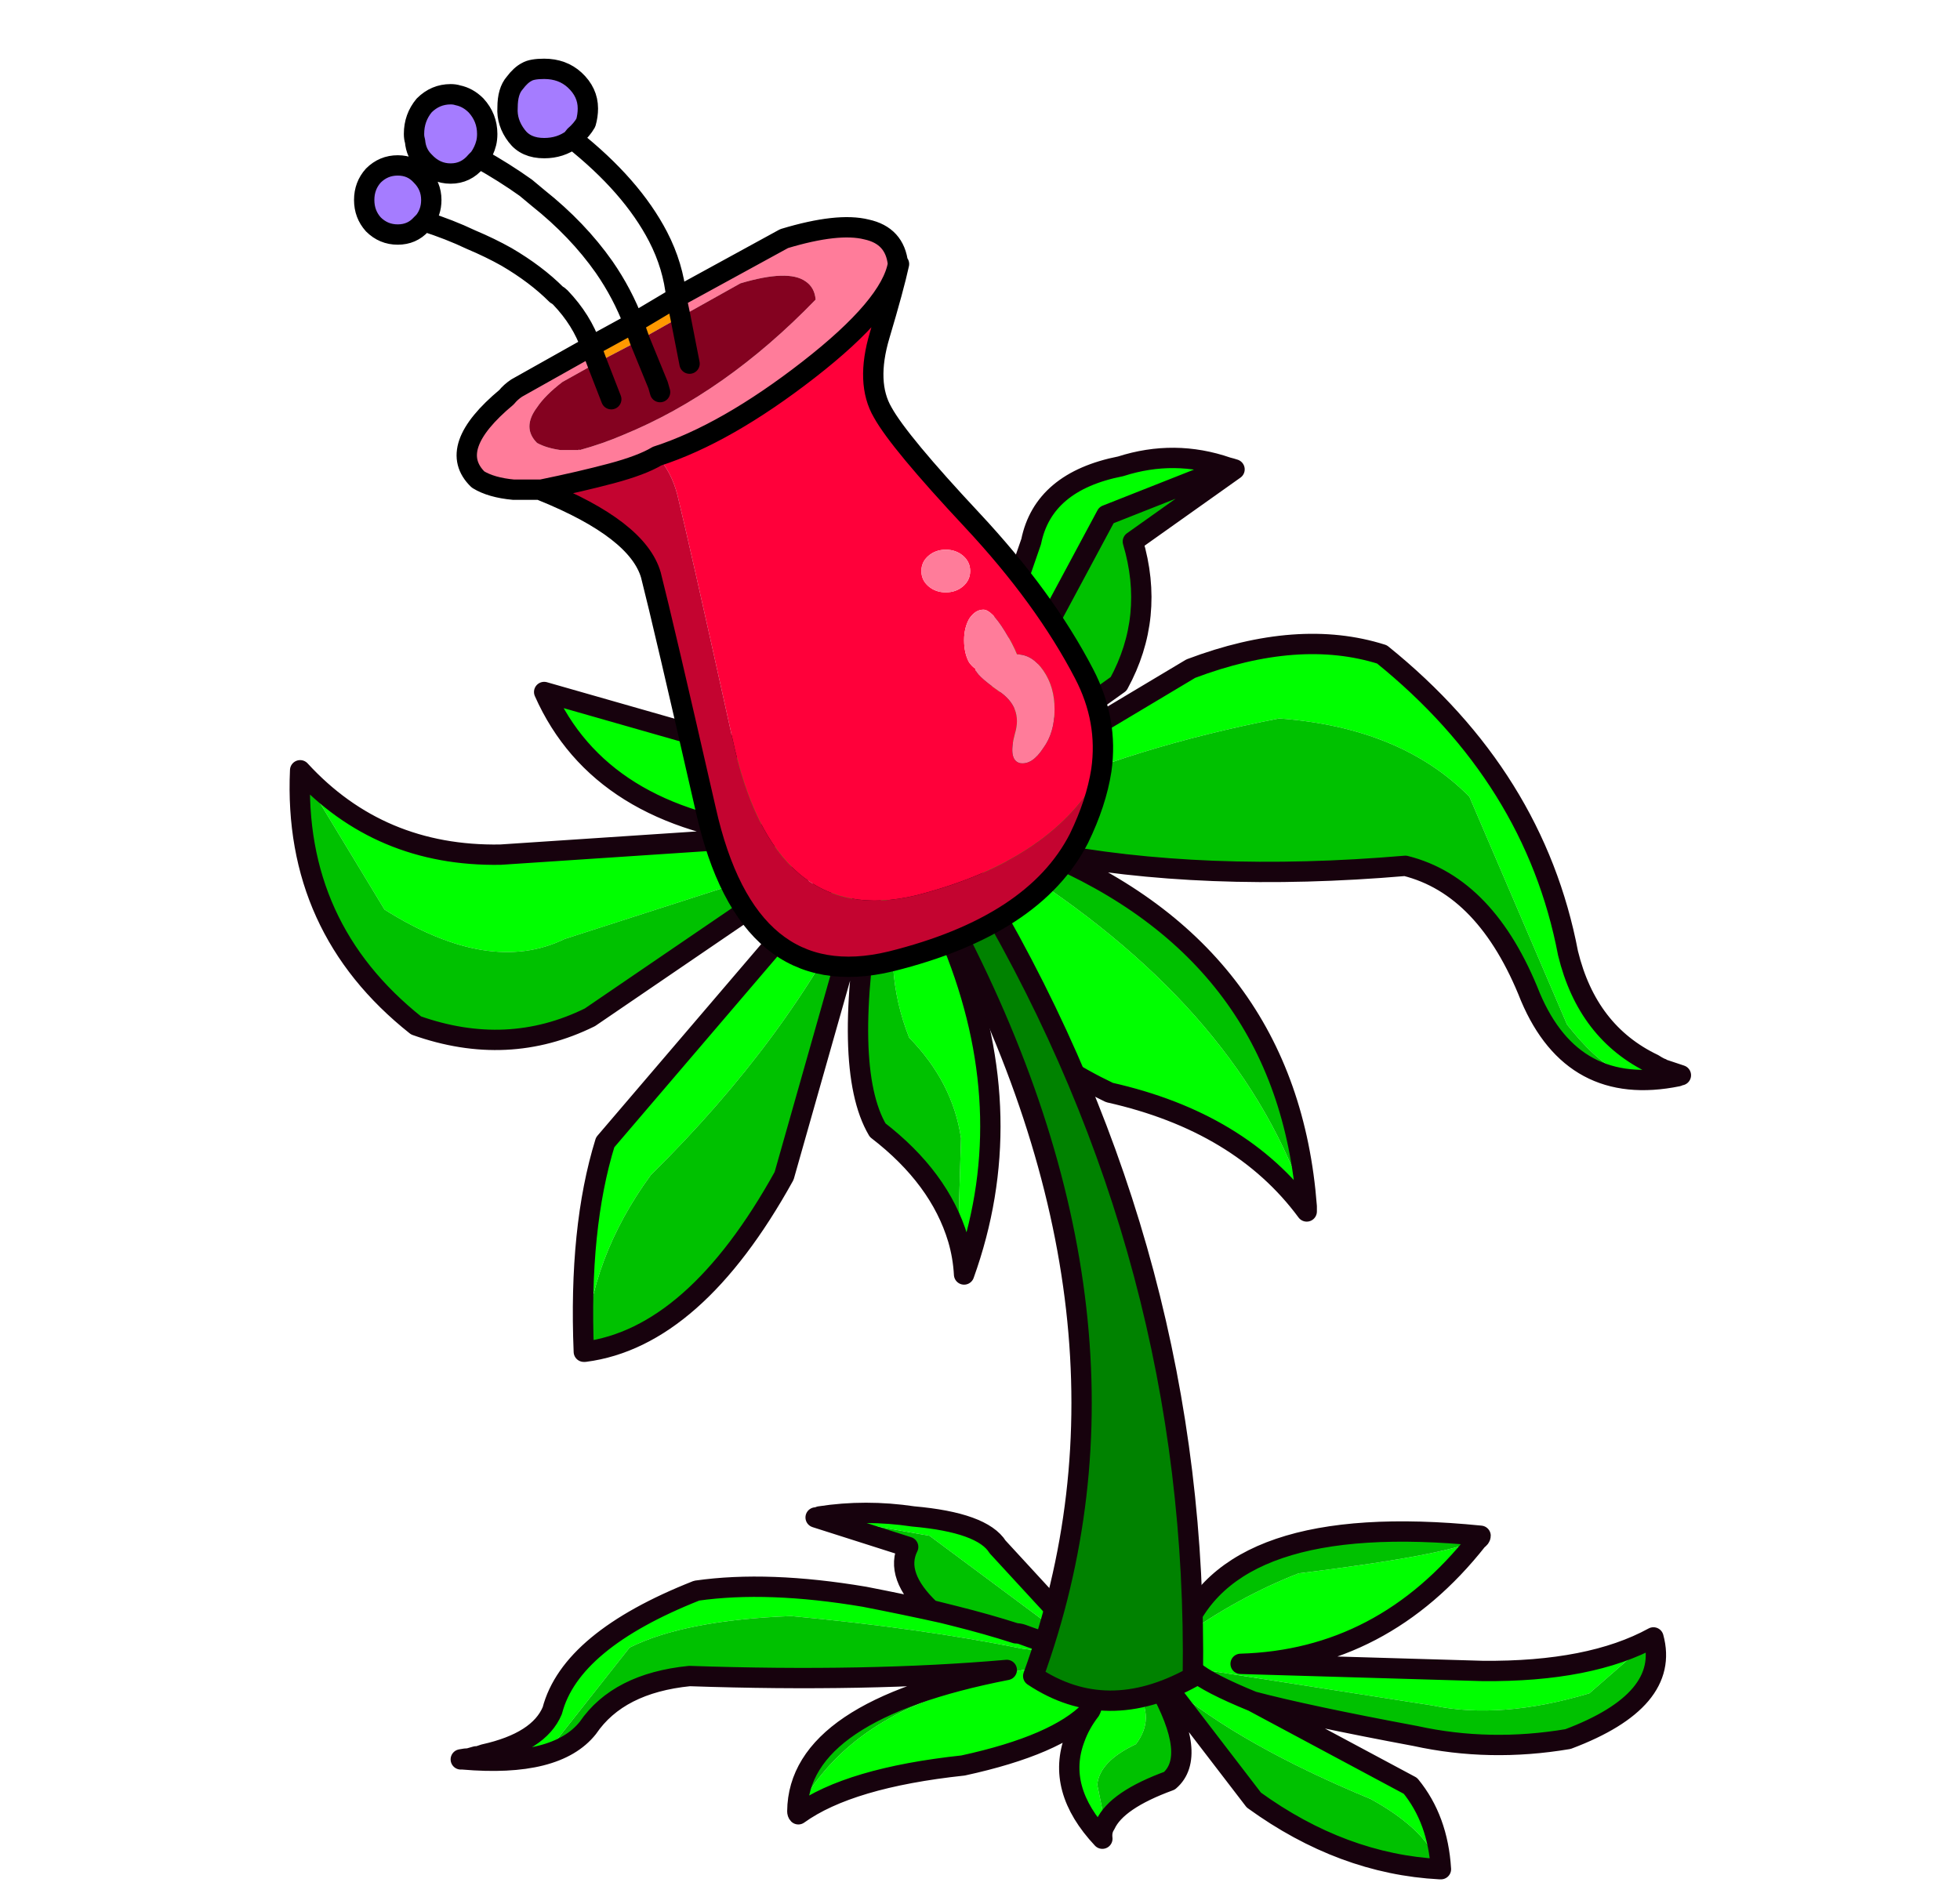 
<svg xmlns="http://www.w3.org/2000/svg" version="1.1" xmlns:xlink="http://www.w3.org/1999/xlink" preserveAspectRatio="none" x="0px" y="0px" width="560px" height="544px" viewBox="0 0 560 544">
<defs>
<g id="Duplicate_Items_Folder_full_size_0_Layer2_0_FILL">
<path fill="#00FF00" stroke="none" d="
M -32.65 3.3
Q -32.6 3.3 -32.55 3.3
L -32.25 3.25
Q -32.4 3.25 -32.65 3.3
M -3.05 -0.95
Q -3.25 -1.05 -3.45 -1.15 -4.85 -1.5 -9.45 0.3 -14.1 2.05 -16.1 5.85 -16.1 5.95 -16.05 6 -13.55 4.2 -7.95 3.6 -3.35 2.6 -1.7 0.9 -1.6 0.75 -1.35 -0.35
L -1.4 -0.4
Q -2.3 -0.55 -3.05 -0.95
M -5.35 -2.9
Q -6.75 -3.35 -8.35 -3.75
L -8.95 -3.9
Q -10.75 -4.3 -12.8 -4.7 -17.55 -5.5 -21.05 -5 -27.25 -2.55 -28.15 0.9 -28.8 2.45 -31.5 3.05 -30.1 3.7 -27.9 2.3
L -24.35 -2.2
Q -21.65 -3.55 -16.4 -3.75 -10 -3.15 -5.05 -2.15 -4.75 -2.1 -3.45 -1.95 -4.45 -2.1 -4.05 -2.2 -3.8 -2.25 -3.4 -2.3 -3.8 -2.45 -4.2 -2.55 -4.65 -2.7 -5.05 -2.85 -5.2 -2.9 -5.35 -2.9
M -10.4 -8.65
Q -12.75 -9 -15 -8.65
L -9.6 -7.7 -3.55 -3.2
Q -3.2 -3.5 -3.25 -3.7 -3.3 -3.9 -3.35 -4
L -6.25 -7.15
Q -7 -8.35 -10.4 -8.65
M 2.6 -1.3
L 2.55 -1.35 2.55 -1.3 2.6 -1.3
M 2.55 -1.3
L 2.55 -1.25 2.65 -1.3 2.6 -1.3 2.55 -1.3
M 1.95 -0.5
Q 2.05 -0.5 2.2 -0.35 5.7 2.6 12.1 5.25 15 6.85 15.5 8.7
L 15.55 8.7
Q 15.4 6.25 14.05 4.6
L 6.3 0.45
Q 4.1 -0.45 3.4 -1.05 3.3 -1.1 3.25 -1.15
L 3.15 -1.1
Q 3.1 -1 2.5 -1 2.35 -0.6 1.95 -0.5
M 2.5 -1.35
Q 2.45 -1.35 2.4 -1.35
L 2.55 -1.3 2.55 -1.35 2.5 -1.35
M 0.55 -0.3
Q 0.3 -0.3 0.05 -0.3 -0.65 -0.3 -1.4 -0.4
L -1.35 -0.35
Q -1.6 0.75 -1.7 0.9 -2.2 1.55 -2.45 2.25 -3.4 4.75 -1.1 7.2 -1.15 6.8 -0.95 6.5
L -1.35 4.55
Q -1.25 3.4 0.55 2.55 1.5 1.3 0.6 -0.05 0.6 -0.15 0.55 -0.3
M 2.25 -2.05
L 2.3 -1.95
Q 3.2 -1.7 2.6 -1.4
L 3 -1.3 3.3 -1.2 15.15 0.65
Q 18.5 1.35 22.85 0.05
L 26 -2.7
Q 22.9 -1 17.6 -1.05
L 5.7 -1.4
Q 12.7 -1.6 17.35 -7.5 15.85 -6.75 8.55 -5.85 5.6 -4.7 2.8 -2.7 2.9 -2.65 2.2 -2.25 3.2 -2.4 2.25 -2.05
M -12.95 -39.5
Q -12.85 -39.75 -12.75 -39.95 -13.35 -40.3 -13.8 -40.8
L -25.55 -27.05
Q -26.85 -22.85 -26.6 -16.75
L -26.55 -16.75
Q -26.3 -21.35 -23.3 -25.45 -16.5 -32.15 -12.95 -39.5
M -15.3 -44.65
Q -15.3 -45.05 -15.25 -45.4
L -28.55 -49.2
Q -25.8 -43 -17.15 -42.1
L -30.7 -41.2
Q -36.65 -41.1 -40.55 -45.35
L -36.4 -38.5
Q -31.25 -35.25 -27.55 -37.05
L -14.5 -41.25 -14.3 -41.4
Q -15.3 -42.8 -15.3 -44.65
M -8.95 -39.5
Q -8.95 -39.55 -8.95 -39.6 -9.7 -39.35 -10.5 -39.35 -10.8 -39.35 -11.05 -39.35 -11.95 -35.6 -10.6 -32.2 -8.45 -30 -8.05 -27.25
L -8.2 -22.3
Q -7.95 -21.45 -7.9 -20.55 -5.15 -28.2 -8.25 -36.3 -8.5 -36.8 -8.95 -39.5
M -0.2 -60.3
Q -4 -59.55 -4.6 -56.6
L -7.35 -48.65
Q -7.25 -48.55 -7.1 -48.4 -6.75 -48 -6.45 -47.55
L -0.9 -57.9 5.05 -60.25
Q 2.45 -61.15 -0.2 -60.3
M 8.95 -23.65
Q 8.95 -23.75 8.95 -23.9 5.85 -33.35 -5.05 -40.4 -5.85 -40.9 -6.7 -41.4 -6.9 -41.15 -7.1 -40.9 -7.95 -40 -8.95 -39.6 -8.95 -39.55 -8.95 -39.5 -8.5 -36.8 -8.25 -36.3 -6.1 -32.05 -0.75 -29.5 5.7 -28.05 8.95 -23.65
M 27.2 -30.3
Q 27.25 -30.35 27.35 -30.35 26.9 -30.5 26.45 -30.65
L 27.2 -30.3
M 12.65 -51.05
Q 8.55 -52.35 3.25 -50.35
L -5.7 -45
Q -5.7 -44.85 -5.7 -44.65 -5.7 -44.15 -5.75 -43.65 -5.4 -43.85 -5.05 -44 0.4 -46.5 7.6 -47.9 13.6 -47.45 16.95 -44.05
L 21.75 -32.85
Q 24.5 -29.35 26 -30.9 22.75 -32.45 21.8 -36.35 20.15 -45 12.65 -51.05 Z"/>

<path fill="#00C100" stroke="none" d="
M -3.35 -1.95
L -3.45 -1.95
Q -4.75 -2.1 -5.05 -2.15 -10 -3.15 -16.4 -3.75 -21.65 -3.55 -24.35 -2.2
L -27.9 2.3
Q -30.1 3.7 -31.5 3.05 -31.65 3.1 -31.8 3.15 -31.85 3.15 -31.9 3.15
L -32.25 3.25 -32.55 3.3
Q -27.95 3.7 -26.4 1.75 -24.9 -0.45 -21.4 -0.8 -12.65 -0.5 -5.8 -1.1 -16.05 0.9 -16.1 5.85 -14.1 2.05 -9.45 0.3 -4.85 -1.5 -3.45 -1.15 -4.15 -1.5 -3.35 -1.95
M -15.2 -8.6
L -10.65 -7.15
Q -11.35 -5.75 -9.55 -4.05
L -8.95 -3.9 -8.35 -3.75
Q -6.75 -3.35 -5.35 -2.9 -5.2 -2.9 -5.05 -2.85 -4.65 -2.7 -4.2 -2.55
L -4.15 -2.55
Q -4.1 -2.55 -4.05 -2.55
L -3.95 -2.55 -3.55 -3.2 -9.6 -7.7 -15 -8.65
Q -15.1 -8.6 -15.2 -8.6
M 2.8 -2.7
Q 5.6 -4.7 8.55 -5.85 15.85 -6.75 17.35 -7.5 17.5 -7.6 17.5 -7.7 5.05 -8.95 2.8 -2.7
M 3.3 -1.2
Q 3.35 -1.15 3.4 -1.05 4.1 -0.45 6.3 0.45 8.95 1.15 14.3 2.15 17.95 2.95 21.8 2.3 26.85 0.4 26 -2.7
L 22.85 0.05
Q 18.5 1.35 15.15 0.65
L 3.3 -1.2
M 2.2 -0.35
Q 2.05 -0.5 1.95 -0.5
L 1.9 -0.5 6.35 5.3
Q 10.7 8.45 15.5 8.7 15 6.85 12.1 5.25 5.7 2.6 2.2 -0.35
M 1.05 -0.35
Q 0.8 -0.3 0.55 -0.3 0.6 -0.15 0.6 -0.05 1.5 1.3 0.55 2.55 -1.25 3.4 -1.35 4.55
L -0.95 6.5
Q -0.4 5.3 2.2 4.35 3.6 3.15 1.65 -0.35 1.6 -0.4 1.6 -0.45 1.3 -0.4 1.05 -0.35
M -27.55 -37.05
Q -31.25 -35.25 -36.4 -38.5
L -40.55 -45.35
Q -40.9 -37.6 -34.85 -32.8 -30.35 -31.2 -26.3 -33.2
L -14.5 -41.25 -27.55 -37.05
M -11.05 -39.35
Q -11.75 -39.45 -12.35 -39.7 -12.4 -39.6 -12.4 -39.5 -13.95 -30.7 -12.15 -27.65 -9.1 -25.3 -8.2 -22.3
L -8.05 -27.25
Q -8.45 -30 -10.6 -32.2 -11.95 -35.6 -11.05 -39.35
M -12.75 -39.95
Q -12.85 -39.75 -12.95 -39.5 -16.5 -32.15 -23.3 -25.45 -26.3 -21.35 -26.55 -16.75 -21.15 -17.45 -16.75 -25.4
L -12.65 -39.85
Q -12.7 -39.9 -12.75 -39.95
M 26 -30.9
Q 24.5 -29.35 21.75 -32.85
L 16.95 -44.05
Q 13.6 -47.45 7.6 -47.9 0.4 -46.5 -5.05 -44 -5.4 -43.85 -5.75 -43.65 -6 -42.4 -6.7 -41.4 -5.85 -40.9 -5.05 -40.4 5.85 -33.35 8.95 -23.9 8 -36.3 -4.05 -41.35 3.85 -39.8 13.8 -40.65 17.8 -39.65 19.95 -34.2 22.05 -29.25 27.2 -30.3
L 26.45 -30.65
Q 26.4 -30.7 26.35 -30.7 26.15 -30.8 26 -30.9
M 5.4 -60.15
Q 5.25 -60.2 5.05 -60.25
L -0.9 -57.9 -6.45 -47.55
Q -5.95 -46.7 -5.75 -45.7
L -0.3 -49.6
Q 1.5 -52.9 0.4 -56.6
L 5.4 -60.15 Z"/>
</g>

<g id="Duplicate_Items_Folder_full_size_0_Layer1_0_FILL">
<path fill="#008200" stroke="none" d="
M -8.75 -38.2
Q 1.85 -18.25 -4.5 -0.8 -0.9 1.6 3.35 -0.75 3.65 -21.2 -6.9 -39.2 -8.75 -38.35 -8.75 -38.2 Z"/>
</g>

<g id="Duplicate_Items_Folder_full_size_0_Layer0_0_FILL">
<path fill="#FF003A" stroke="none" d="
M -23 -60.8
Q -22.3 -60.05 -22 -58.9 -21.4 -56.45 -19.3 -46.95 -17.3 -37.5 -10.25 -39.2 -3.45 -40.95 -1.15 -45.35 -0.8 -47.8 -2 -50.1 -3.95 -53.85 -7.5 -57.65 -11.1 -61.5 -11.9 -62.95 -12.75 -64.4 -12.05 -66.75 -11.35 -69.1 -11.1 -70.25
L -11.15 -70.25
Q -11.5 -68.2 -15.55 -65.05 -19.6 -61.9 -23 -60.8
M -8.8 -56.2
Q -8.3 -56.2 -7.95 -55.9 -7.6 -55.6 -7.6 -55.15 -7.6 -54.7 -7.95 -54.4 -8.3 -54.1 -8.8 -54.1 -9.3 -54.1 -9.65 -54.4 -10 -54.7 -10 -55.15 -10 -55.6 -9.65 -55.9 -9.3 -56.2 -8.8 -56.2
M -7.65 -50.65
Q -7.9 -51.1 -7.9 -51.75 -7.9 -52.35 -7.65 -52.8 -7.35 -53.25 -6.95 -53.25 -6.55 -53.25 -5.9 -52.2 -5.5 -51.55 -5.3 -51.05 -4.55 -51.05 -4 -50.25 -3.45 -49.45 -3.45 -48.35 -3.45 -47.2 -4 -46.45 -4.55 -45.6 -5.15 -45.7 -5.75 -45.85 -5.4 -47.15 -5 -48.45 -6.2 -49.25 -7.35 -50.05 -7.35 -50.35 -7.5 -50.45 -7.65 -50.65 Z"/>

<path fill="#FF7C9A" stroke="none" d="
M -7.9 -51.75
Q -7.9 -51.1 -7.65 -50.65 -7.5 -50.45 -7.35 -50.35 -7.35 -50.05 -6.2 -49.25 -5 -48.45 -5.4 -47.15 -5.75 -45.85 -5.15 -45.7 -4.55 -45.6 -4 -46.45 -3.45 -47.2 -3.45 -48.35 -3.45 -49.45 -4 -50.25 -4.55 -51.05 -5.3 -51.05 -5.5 -51.55 -5.9 -52.2 -6.55 -53.25 -6.95 -53.25 -7.35 -53.25 -7.65 -52.8 -7.9 -52.35 -7.9 -51.75
M -7.95 -55.9
Q -8.3 -56.2 -8.8 -56.2 -9.3 -56.2 -9.65 -55.9 -10 -55.6 -10 -55.15 -10 -54.7 -9.65 -54.4 -9.3 -54.1 -8.8 -54.1 -8.3 -54.1 -7.95 -54.4 -7.6 -54.7 -7.6 -55.15 -7.6 -55.6 -7.95 -55.9
M -25.95 -65.4
L -26.25 -66.2 -29.9 -64.15
Q -30.2 -63.95 -30.4 -63.7 -33.4 -61.2 -31.8 -59.65 -31.15 -59.25 -30.05 -59.15
L -28.7 -59.15
Q -26.75 -59.55 -25.25 -59.95 -23.75 -60.35 -23 -60.8 -19.6 -61.9 -15.55 -65.05 -11.5 -68.2 -11.15 -70.25 -11.3 -71.65 -12.7 -71.95 -14.1 -72.3 -16.75 -71.5
L -22.05 -68.6 -21.85 -67.65 -18.9 -69.3
Q -16.55 -70 -15.7 -69.4 -15.25 -69.1 -15.2 -68.5 -19.65 -63.9 -24.65 -61.85 -25.7 -61.4 -26.8 -61.1 -26.85 -61.15 -26.85 -61.1
L -27.75 -61.1
Q -28.45 -61.2 -28.9 -61.45 -29.65 -62.2 -28.9 -63.2 -28.5 -63.8 -27.65 -64.45
L -25.95 -65.4 Z"/>

<path fill="#C40430" stroke="none" d="
M -23 -60.8
Q -23.75 -60.35 -25.25 -59.95 -26.75 -59.55 -28.7 -59.15
L -28.65 -59.1
Q -23.95 -57.2 -23.3 -54.95 -22.7 -52.6 -20.6 -43.4 -18.55 -34.25 -11.5 -35.95 -4.45 -37.7 -2.25 -42 -1.4 -43.75 -1.15 -45.35 -3.45 -40.95 -10.25 -39.2 -17.3 -37.5 -19.3 -46.95 -21.4 -56.45 -22 -58.9 -22.3 -60.05 -23 -60.8 Z"/>

<path fill="#FF9900" stroke="none" d="
M -24.15 -67.35
L -23.85 -66.5 -22.95 -64.3 -23.8 -66.55 -21.85 -67.65 -22.05 -68.6 -24.15 -67.35
M -26.25 -66.2
L -25.95 -65.4 -23.85 -66.5 -24.15 -67.35 -26.25 -66.2 Z"/>

<path fill="#840220" stroke="none" d="
M -25.95 -65.4
L -27.65 -64.45
Q -28.5 -63.8 -28.9 -63.2 -29.65 -62.2 -28.9 -61.45 -28.45 -61.2 -27.75 -61.1
L -26.85 -61.1
Q -26.85 -61.15 -26.8 -61.1 -25.7 -61.4 -24.65 -61.85 -19.65 -63.9 -15.2 -68.5 -15.25 -69.1 -15.7 -69.4 -16.55 -70 -18.9 -69.3
L -21.85 -67.65 -21.4 -65.35 -21.85 -67.65 -23.8 -66.55 -22.95 -64.3 -22.85 -63.95 -22.95 -64.3 -23.85 -66.5 -25.95 -65.4 -25.25 -63.6 -25.95 -65.4 Z"/>

<path fill="#A57CFF" stroke="none" d="
M -26.4 -77.9
Q -26.4 -78.7 -27.05 -79.3 -27.65 -79.85 -28.55 -79.85 -29.15 -79.85 -29.4 -79.7 -29.7 -79.55 -30 -79.15 -30.35 -78.75 -30.35 -77.95 -30.4 -77.2 -29.9 -76.55 -29.45 -75.95 -28.55 -75.95 -27.75 -75.95 -27.15 -76.4 -27.1 -76.5 -27.05 -76.55 -26.7 -76.85 -26.5 -77.2 -26.4 -77.55 -26.4 -77.9
M -31.9 -78.05
Q -32.3 -78.45 -32.8 -78.55 -32.95 -78.6 -33.15 -78.6 -33.9 -78.6 -34.45 -78.05 -34.95 -77.45 -34.95 -76.65 -34.95 -76.45 -34.9 -76.3 -34.85 -75.7 -34.45 -75.3 -33.9 -74.7 -33.15 -74.7 -32.4 -74.7 -31.9 -75.3 -31.8 -75.4 -31.75 -75.45 -31.5 -75.8 -31.4 -76.2 -31.35 -76.4 -31.35 -76.65 -31.35 -77.45 -31.9 -78.05
M -35.75 -75.1
Q -36.45 -75.1 -36.95 -74.6 -37.4 -74.1 -37.4 -73.4 -37.4 -72.7 -36.95 -72.2 -36.45 -71.7 -35.75 -71.7 -35.05 -71.7 -34.6 -72.2 -34.5 -72.3 -34.45 -72.35 -34.1 -72.8 -34.1 -73.4 -34.1 -74.1 -34.6 -74.6 -35.05 -75.1 -35.75 -75.1 Z"/>
</g>

<path id="Duplicate_Items_Folder_full_size_0_Layer2_0_1_STROKES" stroke="#17020D" stroke-width="1" stroke-linejoin="round" stroke-linecap="round" fill="none" d="
M -6.45 -47.55
Q -5.95 -46.7 -5.75 -45.7
L -0.3 -49.6
Q 1.5 -52.9 0.4 -56.6
L 5.4 -60.15
Q 5.25 -60.2 5.05 -60.25
L -0.9 -57.9 -6.45 -47.55
Q -6.75 -48 -7.1 -48.4 -7.25 -48.55 -7.35 -48.65
L -4.6 -56.6
Q -4 -59.55 -0.2 -60.3 2.45 -61.15 5.05 -60.25
M 26 -30.9
Q 22.75 -32.45 21.8 -36.35 20.15 -45 12.65 -51.05 8.55 -52.35 3.25 -50.35
L -5.7 -45
M 26 -30.9
Q 26.15 -30.8 26.35 -30.7 26.4 -30.7 26.45 -30.65 26.9 -30.5 27.35 -30.35 27.25 -30.35 27.2 -30.3 22.05 -29.25 19.95 -34.2 17.8 -39.65 13.8 -40.65 3.85 -39.8 -4.05 -41.35 8 -36.3 8.95 -23.9 8.95 -23.75 8.95 -23.65 5.7 -28.05 -0.75 -29.5 -6.1 -32.05 -8.25 -36.3 -5.15 -28.2 -7.9 -20.55 -7.95 -21.45 -8.2 -22.3 -9.1 -25.3 -12.15 -27.65 -13.95 -30.7 -12.4 -39.5 -12.4 -39.6 -12.35 -39.7 -12.4 -39.75 -12.45 -39.75
L -13.45 -35.5
M 2.6 -1.4
Q 3.2 -1.7 2.3 -1.95
L 2.25 -2.05
Q 3.2 -2.4 2.2 -2.25 2.9 -2.65 2.8 -2.7 5.05 -8.95 17.5 -7.7 17.5 -7.6 17.35 -7.5 12.7 -1.6 5.7 -1.4
L 17.6 -1.05
Q 22.9 -1 26 -2.7 26.85 0.4 21.8 2.3 17.95 2.95 14.3 2.15 8.95 1.15 6.3 0.45
L 14.05 4.6
Q 15.4 6.25 15.55 8.7
L 15.5 8.7
Q 10.7 8.45 6.35 5.3
L 1.9 -0.5
Q 1.75 -0.5 1.7 -0.5 1.6 -0.5 1.6 -0.45 1.6 -0.4 1.65 -0.35 3.6 3.15 2.2 4.35 -0.4 5.3 -0.95 6.5 -1.15 6.8 -1.1 7.2 -3.4 4.75 -2.45 2.25 -2.2 1.55 -1.7 0.9 -3.35 2.6 -7.95 3.6 -13.55 4.2 -16.05 6 -16.1 5.95 -16.1 5.85 -16.05 0.9 -5.8 -1.1 -12.65 -0.5 -21.4 -0.8 -24.9 -0.45 -26.4 1.75 -27.95 3.7 -32.55 3.3 -32.6 3.3 -32.65 3.3 -32.4 3.25 -32.25 3.25
L -31.9 3.15
Q -31.85 3.15 -31.8 3.15 -31.65 3.1 -31.5 3.05 -28.8 2.45 -28.15 0.9 -27.25 -2.55 -21.05 -5 -17.55 -5.5 -12.8 -4.7 -10.75 -4.3 -8.95 -3.9
L -9.55 -4.05
Q -11.35 -5.75 -10.65 -7.15
L -15.2 -8.6
Q -15.1 -8.6 -15 -8.65 -12.75 -9 -10.4 -8.65 -7 -8.35 -6.25 -7.15
L -3.35 -4
Q -3.3 -3.9 -3.25 -3.7 -3.2 -3.5 -3.55 -3.2
L -3.95 -2.55 -4.05 -2.55
Q -4.1 -2.55 -4.15 -2.55
L -4.2 -2.55
Q -3.8 -2.45 -3.4 -2.3
L -4 -2.15 -4.05 -2.2
M -3.35 -1.95
Q -4.15 -1.5 -3.45 -1.15 -3.25 -1.05 -3.05 -0.95 -2.3 -0.55 -1.4 -0.4 -0.65 -0.3 0.05 -0.3 0.3 -0.3 0.55 -0.3 0.8 -0.3 1.05 -0.35 1.3 -0.4 1.6 -0.45
M 2.4 -1.35
Q 2.45 -1.35 2.5 -1.35
L 2.15 -1.55 2.55 -1.45 2.6 -1.4 3 -1.3 3.3 -1.2
M 2.5 -1
Q 2.3 -1.05 2.05 -1.05
L 2.55 -1.25 2.55 -1.3
M 1.9 -0.5
L 1.95 -0.5
Q 2.35 -0.6 2.5 -1 2.5 -1.15 2.55 -1.25
L 2.65 -1.3 2.6 -1.3 2.55 -1.3 2.55 -1.35 2.5 -1.35
Q 2.5 -1.4 2.55 -1.4
L 2.55 -1.45
M 3.25 -1.15
Q 3.3 -1.1 3.4 -1.05 3.35 -1.15 3.3 -1.2 3.25 -1.2 3.25 -1.15 3.05 -1.25 2.9 -1.3 2.8 -1.3 2.7 -1.3
L 2.65 -1.3
Q 2.6 -1.35 2.6 -1.4
L 2.55 -1.4 2.55 -1.35 2.6 -1.3
M 3 -1.3
Q 2.95 -1.3 2.9 -1.3 2.75 -1.35 2.6 -1.4
M 3.15 -1.1
L 3.25 -1.15
M -5.7 -45
Q -5.75 -45.35 -5.75 -45.7
M -6.7 -41.4
Q -6.9 -41.15 -7.1 -40.9 -7.95 -40 -8.95 -39.6 -8.95 -39.55 -8.95 -39.5 -8.5 -36.8 -8.25 -36.3
M -5.75 -43.65
Q -6 -42.4 -6.7 -41.4
M -14.3 -41.4
Q -15.3 -42.8 -15.3 -44.65 -15.3 -45.05 -15.25 -45.4
L -28.55 -49.2
Q -25.8 -43 -17.15 -42.1
L -30.7 -41.2
Q -36.65 -41.1 -40.55 -45.35
M -14.3 -41.4
Q -14.25 -41.35 -14.25 -41.3 -14.1 -41.1 -13.9 -40.9 -13.85 -40.85 -13.8 -40.8 -13.35 -40.3 -12.75 -39.95 -12.7 -39.9 -12.65 -39.85 -12.55 -39.8 -12.45 -39.75
M -14.5 -41.25
L -14.25 -41.3
M -11.05 -39.35
Q -11.75 -39.45 -12.35 -39.7
M -8.95 -39.6
Q -9.7 -39.35 -10.5 -39.35 -10.8 -39.35 -11.05 -39.35
M -26.55 -16.75
Q -21.15 -17.45 -16.75 -25.4
L -12.65 -39.85
M -40.55 -45.35
Q -40.9 -37.6 -34.85 -32.8 -30.35 -31.2 -26.3 -33.2
L -14.5 -41.25
M -13.8 -40.8
L -25.55 -27.05
Q -26.85 -22.85 -26.6 -16.75
L -26.55 -16.75
M -8.95 -3.9
L -8.35 -3.75
Q -6.75 -3.35 -5.35 -2.9 -5.2 -2.9 -5.05 -2.85 -4.65 -2.7 -4.2 -2.55
M -1.7 0.9
Q -1.6 0.75 -1.35 -0.35
L -1.4 -0.4
M 3.4 -1.05
Q 4.1 -0.45 6.3 0.45"/>

<path id="Duplicate_Items_Folder_full_size_0_Layer1_0_1_STROKES" stroke="#17020D" stroke-width="1" stroke-linejoin="round" stroke-linecap="round" fill="none" d="
M -4.5 -0.8
Q -0.9 1.6 3.35 -0.75 3.65 -21.2 -6.9 -39.2 -8.75 -38.35 -8.75 -38.2 1.85 -18.25 -4.5 -0.8 Z"/>

<path id="Duplicate_Items_Folder_full_size_0_Layer0_0_1_STROKES" stroke="#000000" stroke-width="1" stroke-linejoin="round" stroke-linecap="round" fill="none" d="
M -34.45 -72.35
Q -34.5 -72.3 -34.6 -72.2 -35.05 -71.7 -35.75 -71.7 -36.45 -71.7 -36.95 -72.2 -37.4 -72.7 -37.4 -73.4 -37.4 -74.1 -36.95 -74.6 -36.45 -75.1 -35.75 -75.1 -35.05 -75.1 -34.6 -74.6 -34.1 -74.1 -34.1 -73.4 -34.1 -72.8 -34.45 -72.35 -33.2 -71.95 -32.15 -71.45 -31.2 -71.05 -30.4 -70.6 -28.95 -69.75 -27.95 -68.75 -27.85 -68.7 -27.75 -68.6 -26.7 -67.5 -26.25 -66.2
L -24.15 -67.35
Q -24.7 -68.8 -25.6 -70.1 -26.9 -71.95 -28.85 -73.5 -29.15 -73.75 -29.45 -74 -30.5 -74.75 -31.75 -75.45 -31.8 -75.4 -31.9 -75.3 -32.4 -74.7 -33.15 -74.7 -33.9 -74.7 -34.45 -75.3 -34.85 -75.7 -34.9 -76.3 -34.95 -76.45 -34.95 -76.65 -34.95 -77.45 -34.45 -78.05 -33.9 -78.6 -33.15 -78.6 -32.95 -78.6 -32.8 -78.55 -32.3 -78.45 -31.9 -78.05 -31.35 -77.45 -31.35 -76.65 -31.35 -76.4 -31.4 -76.2 -31.5 -75.8 -31.75 -75.45
M -27.15 -76.4
Q -27.75 -75.95 -28.55 -75.95 -29.45 -75.95 -29.9 -76.55 -30.4 -77.2 -30.35 -77.95 -30.35 -78.75 -30 -79.15 -29.7 -79.55 -29.4 -79.7 -29.15 -79.85 -28.55 -79.85 -27.65 -79.85 -27.05 -79.3 -26.4 -78.7 -26.4 -77.9 -26.4 -77.55 -26.5 -77.2 -26.7 -76.85 -27.05 -76.55 -27.1 -76.5 -27.15 -76.4 -24.25 -74.1 -22.95 -71.6 -22.2 -70.15 -22.05 -68.6
L -16.75 -71.5
Q -14.1 -72.3 -12.7 -71.95 -11.3 -71.65 -11.15 -70.25
L -11.1 -70.25
Q -11.35 -69.1 -12.05 -66.75 -12.75 -64.4 -11.9 -62.95 -11.1 -61.5 -7.5 -57.65 -3.95 -53.85 -2 -50.1 -0.8 -47.8 -1.15 -45.35 -1.4 -43.75 -2.25 -42 -4.45 -37.7 -11.5 -35.95 -18.55 -34.25 -20.6 -43.4 -22.7 -52.6 -23.3 -54.95 -23.95 -57.2 -28.65 -59.1
M -28.7 -59.15
L -30.05 -59.15
Q -31.15 -59.25 -31.8 -59.65 -33.4 -61.2 -30.4 -63.7 -30.2 -63.95 -29.9 -64.15
L -26.25 -66.2 -25.95 -65.4
M -23.85 -66.5
L -24.15 -67.35 -22.05 -68.6 -21.85 -67.65
M -25.95 -65.4
L -25.25 -63.6
M -21.85 -67.65
L -21.4 -65.35
M -23.85 -66.5
L -22.95 -64.3 -22.85 -63.95
M -23 -60.8
Q -23.75 -60.35 -25.25 -59.95 -26.75 -59.55 -28.7 -59.15
M -11.15 -70.25
Q -11.5 -68.2 -15.55 -65.05 -19.6 -61.9 -23 -60.8"/>
</defs>

<g transform="matrix( 5.81, 0, 0, 5.81, 321.35,483.6) ">
<g transform="matrix( 1, 0, 0, 1, 0,0) ">
<use xlink:href="#Duplicate_Items_Folder_full_size_0_Layer2_0_FILL"/>

<use xlink:href="#Duplicate_Items_Folder_full_size_0_Layer2_0_1_STROKES"/>
</g>

<g transform="matrix( 1, 0, 0, 1, 0,0) ">
<use xlink:href="#Duplicate_Items_Folder_full_size_0_Layer1_0_FILL"/>

<use xlink:href="#Duplicate_Items_Folder_full_size_0_Layer1_0_1_STROKES"/>
</g>

<g transform="matrix( 1, 0, 0, 1, 0,0) ">
<use xlink:href="#Duplicate_Items_Folder_full_size_0_Layer0_0_FILL"/>

<use xlink:href="#Duplicate_Items_Folder_full_size_0_Layer0_0_1_STROKES"/>
</g>
</g>
</svg>
